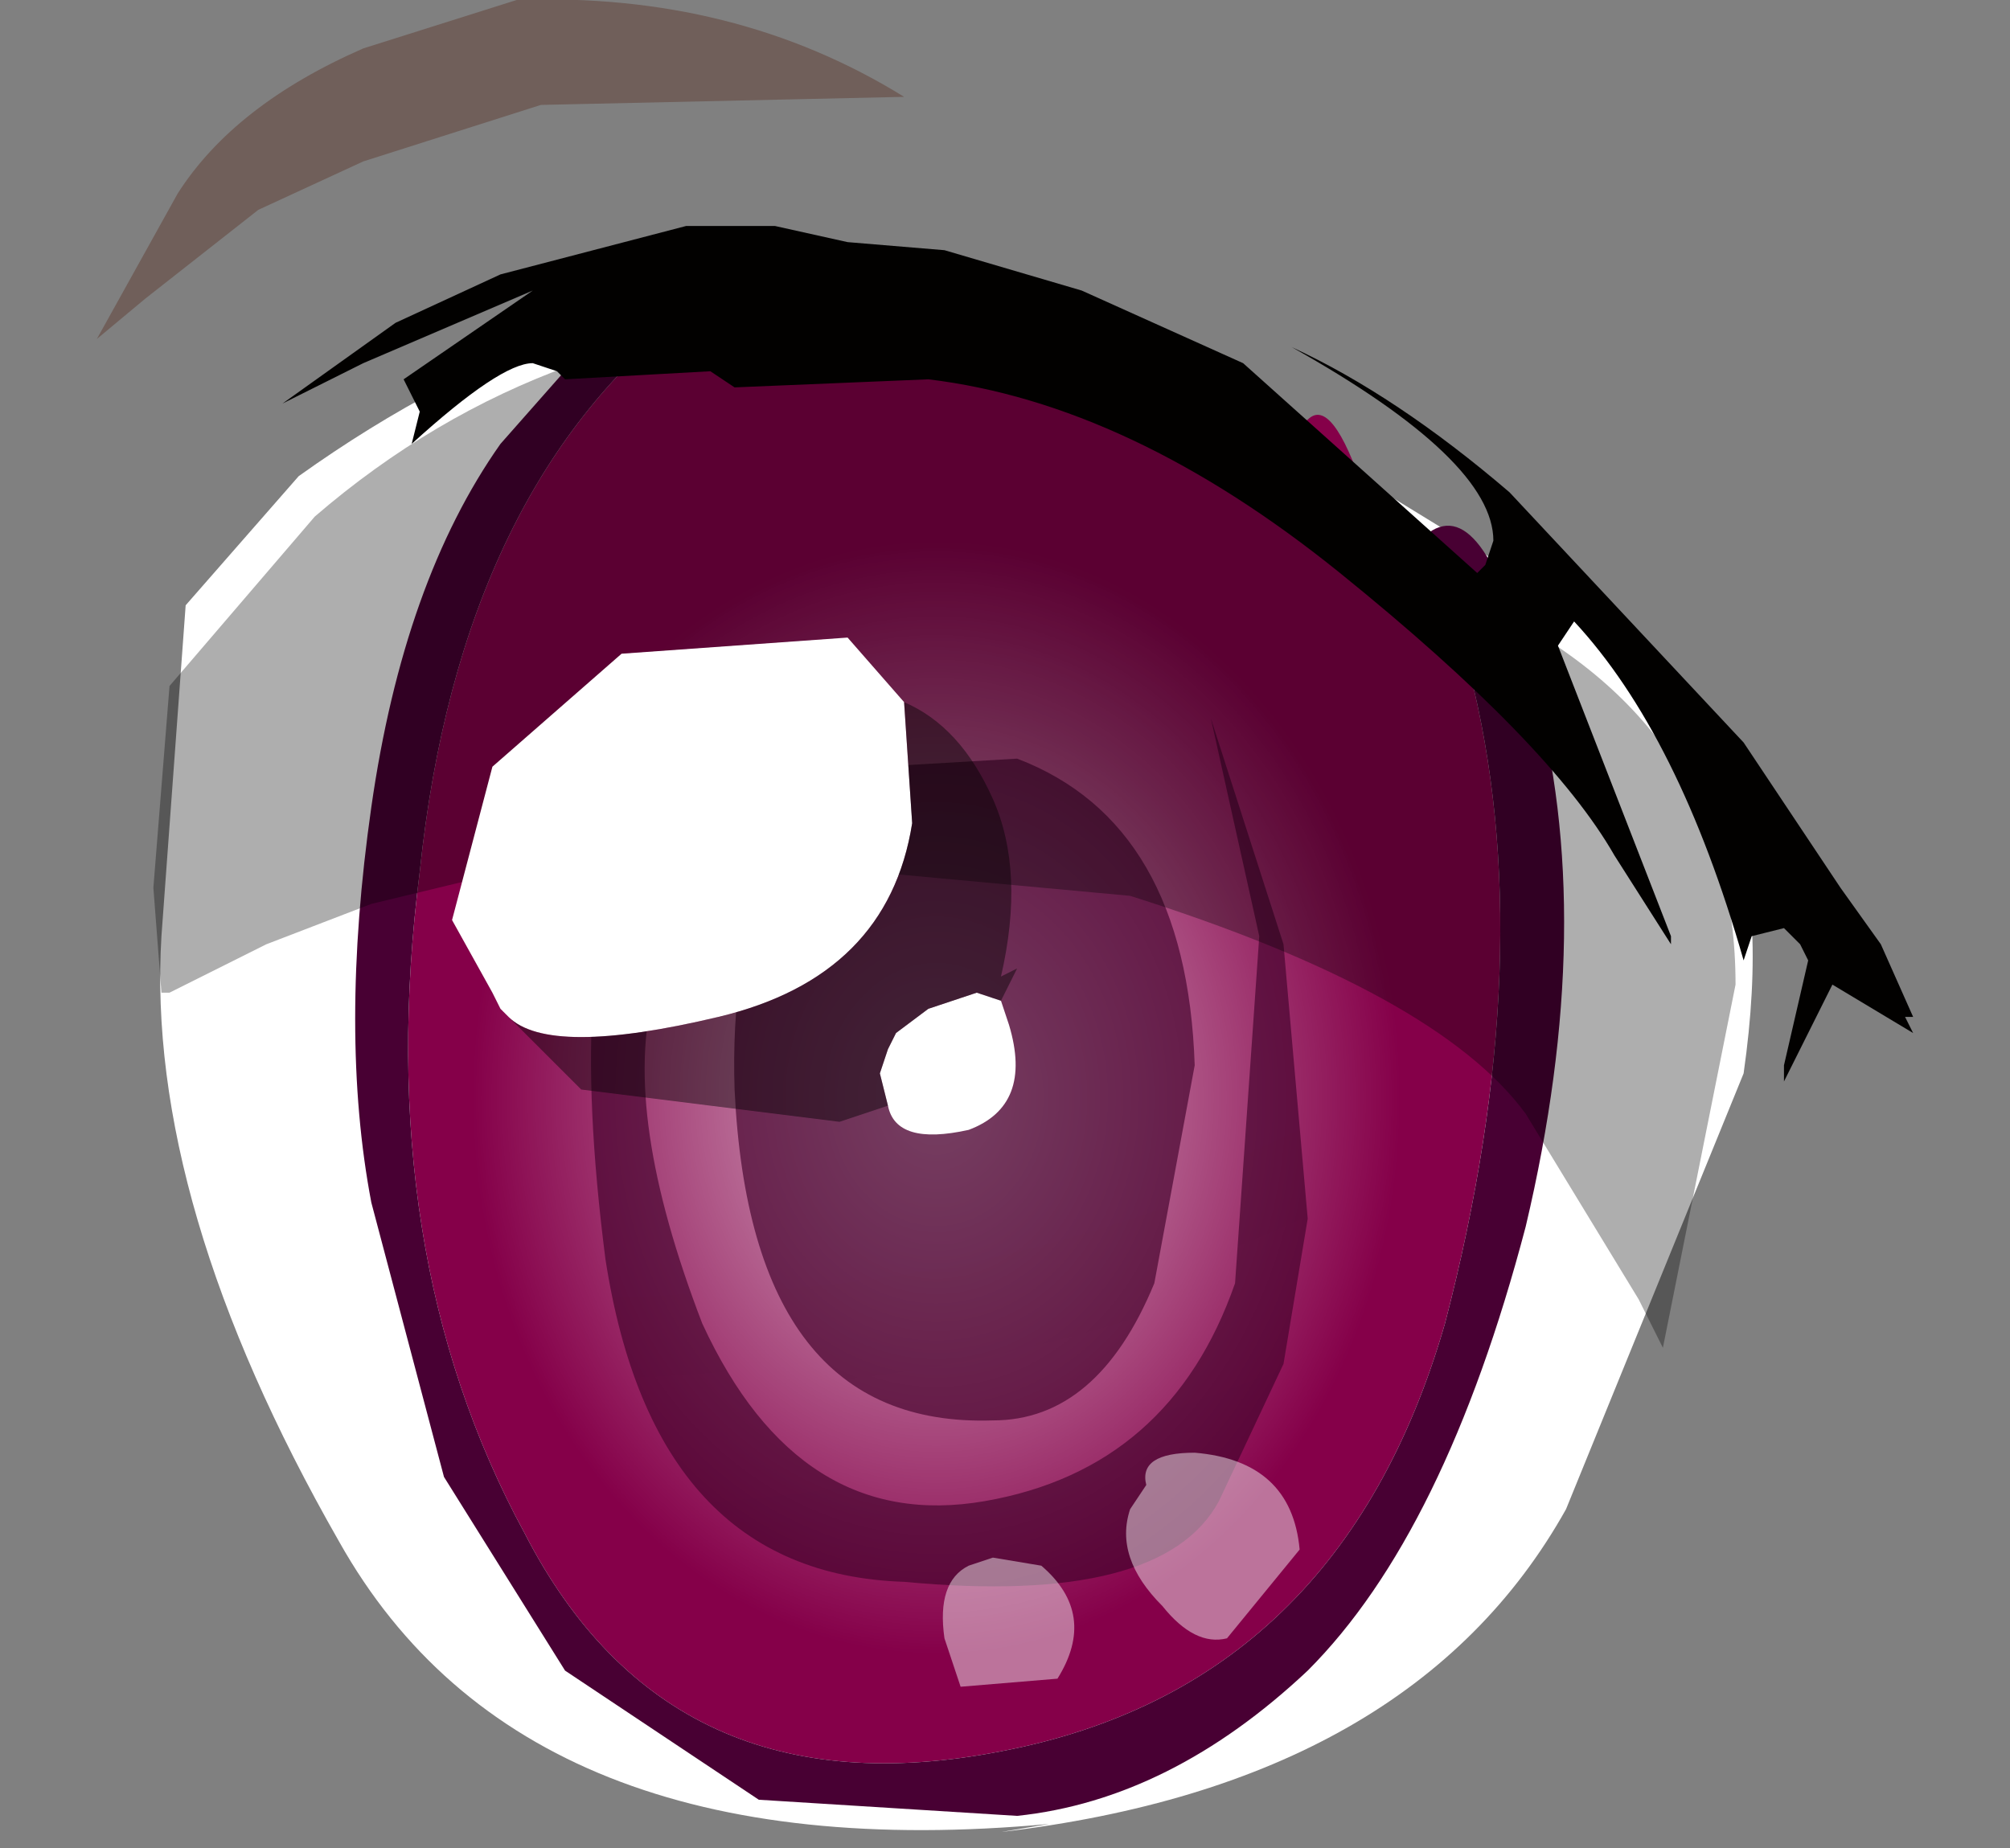 <svg xmlns="http://www.w3.org/2000/svg" xmlns:ffdec="https://www.free-decompiler.com/flash" xmlns:xlink="http://www.w3.org/1999/xlink" ffdec:objectType="frame" width="12.45" height="11.45"><rect width="100%" height="100%" fill="#808080" stroke="none"/><use ffdec:characterId="11" xlink:href="#a" width="11.9" height="11.45" transform="translate(.55)"/><defs><linearGradient id="b" x1="-819.2" x2="819.2" gradientTransform="matrix(0 0 0 0 .9 -1.6)" gradientUnits="userSpaceOnUse" spreadMethod="pad"><stop offset="0" stop-color="#331000"/><stop offset=".137" stop-color="#270f03"/><stop offset=".522"/><stop offset=".878" stop-color="#2e0f02"/><stop offset="1" stop-color="#4a1e0b"/></linearGradient><linearGradient id="f" x1="-819.2" x2="819.2" gradientTransform="translate(.9 -2)" gradientUnits="userSpaceOnUse" spreadMethod="pad"><stop offset="0" stop-color="#331000"/><stop offset=".137" stop-color="#270f03"/><stop offset=".522"/><stop offset=".878" stop-color="#2e0f02"/><stop offset="1" stop-color="#4a1e0b"/></linearGradient><linearGradient id="g" x1="-819.2" x2="819.2" gradientTransform="matrix(0 0 0 0 .9 -1.6)" gradientUnits="userSpaceOnUse" spreadMethod="pad"><stop offset="0" stop-color="#331000"/><stop offset=".137" stop-color="#270f03"/><stop offset=".522"/><stop offset=".878" stop-color="#2e0f02"/><stop offset="1" stop-color="#4a1e0b"/></linearGradient><linearGradient id="h" x1="-819.2" x2="819.2" gradientTransform="matrix(0 0 0 0 .85 -1.6)" gradientUnits="userSpaceOnUse" spreadMethod="pad"><stop offset="0" stop-color="#331000"/><stop offset=".137" stop-color="#270f03"/><stop offset=".522"/><stop offset=".878" stop-color="#2e0f02"/><stop offset="1" stop-color="#4a1e0b"/></linearGradient><radialGradient id="c" cx="0" cy="0" r="819.2" gradientTransform="matrix(.005 0 -0 .006 2.65 6.15)" gradientUnits="userSpaceOnUse" spreadMethod="pad"><stop offset="0" stop-color="#fff" stop-opacity=".706"/><stop offset=".702" stop-color="#fff" stop-opacity="0"/></radialGradient><radialGradient id="d" cx="0" cy="0" r="819.2" gradientTransform="matrix(1.087 -.072 .066 .998 .45 -1.5)" gradientUnits="userSpaceOnUse" spreadMethod="pad"><stop offset="0" stop-color="#41012b" stop-opacity=".659"/><stop offset=".702" stop-color="#0a2e00" stop-opacity=".047"/></radialGradient><radialGradient id="e" cx="0" cy="0" r="819.2" gradientTransform="matrix(1.09 .017 .001 1.188 .9 -3.2)" gradientUnits="userSpaceOnUse" spreadMethod="pad"><stop offset="0" stop-color="#41012b" stop-opacity=".659"/><stop offset=".702" stop-color="#0a2e00" stop-opacity=".047"/></radialGradient><g id="a" fill-rule="evenodd"><path fill="#fff" d="M10.15 5q.25.6.1 1.65l-1.1 2.7q-.95 1.7-3.5 2l.3-.05q-3.25.3-4.4-1.75Q.35 7.45.45 5.8L.6 3.75l.7-.8Q3.05 1.7 4.95 1.7q1.1 0 2.5 1L9 3.65q.4 0 1.15 1.35"/><path fill="url(#b)" d="M7.55 4.2 9.3 6h-.05L9 5.9l-.7-.25-.4-.4.1-.15-.55-.75z" transform="translate(2.6 .65)"/><path fill="#850049" d="m3.75 1.9 1.45.05q.3.35 1.1.25 1 .55 1.25.4.15-.15.35.45l.2.45.2-.2.25.85Q9 5.9 8.4 8.2q-.65 2.25-2.75 2.65-2.05.4-2.95-1.35-.95-1.75-.65-4.1.25-2.4 1.7-3.5"/><path fill="#480033" d="M8.3 3.3q.35-.25.65.95.4 1.45-.05 3.35-.5 1.9-1.35 2.75-.85.8-1.8.9l-1.6-.1-1.2-.8-.75-1.2-.45-1.7q-.2-1.05 0-2.45t.8-2.25l.75-.85h.45Q2.3 3 2.05 5.4q-.3 2.35.65 4.1.9 1.75 2.95 1.35 2.1-.4 2.75-2.65.6-2.3.15-4.05z"/><path fill="url(#c)" d="M.1 9.4q-.85-1.05-.9-3.55-.15-2.5.95-3.8 1.15-1.3 2.7-.8 1.55.4 2.65 1.1 1.1.65.95 3.05-.2 2.35-1.3 3.8-1.2 1.45-2.7 1.4Q1 10.45.1 9.4" transform="translate(2.6 .65)"/><path fill="url(#d)" d="m.95 4.45.1.1-.15.95q-.2.75.3 2.05.6 1.3 1.75 1.1T4.5 7.3l.15-2.15-.3-1.35.45 1.4.15 1.7-.15.9-.4.85q-.35.65-1.95.5Q.9 9.1.6 7.15.35 5.2.8 4.5z" transform="translate(2.6 .65)"/><path fill="url(#e)" d="m2.3 4.1.85-.05q1.05.4 1.1 1.9L4 7.3q-.35.85-1 .85-1.5.05-1.6-2.05-.05-1.6.9-2" transform="translate(2.6 .65)"/><path fill-opacity=".318" d="m6.45 5.55-3.25-.3-1.45.35-.65.25-.6.3H.45L.4 5.5l.1-1.25.9-1.05q1.45-1.25 3.45-1.25.9 0 2.25.8l1.55 1q1.55.75 1.55 2.35l-.45 2.25-.15-.3-.7-1.15q-.55-.75-2.45-1.35"/><path fill="#fff" d="m2.6 6.3-.05-.05-.05-.1-.25-.45.25-.95.8-.7 1.4-.1.35.4.05.75q-.15.95-1.2 1.2t-1.3 0m3.05-.1.05.15q.15.5-.25.65-.45.1-.5-.15l-.05-.2.05-.15.05-.1.2-.15.3-.1z"/><path fill="#fff" fill-opacity=".451" d="m5.6 9.65.3.05q.35.3.1.7l-.6.05-.1-.3q-.05-.35.15-.45zm1.9-.05-.45.55q-.2.05-.4-.2-.3-.3-.2-.6l.1-.15q-.05-.2.3-.2.6.05.65.6"/><path fill-opacity=".431" d="m4.95 6.85-.3.1-1.6-.2-.45-.45q.25.25 1.3 0t1.2-1.2l-.05-.75q.35.15.55.6t.05 1.1l.1-.05-.1.2-.15-.05-.3.1-.2.15-.05.1-.05.15z"/><path fill="#4a1400" fill-opacity=".298" d="M5.05.6 2.8.65 1.7 1l-.65.3-.7.55-.3.25.5-.9Q.9.65 1.7.3l.95-.3Q4-.05 5.05.6"/><path fill="url(#f)" d="M1.45.75h.2l.45.1.6.05.85.25 1 .45L6 2.9l.05-.05.05-.15q0-.5-1.25-1.2.65.3 1.35.9l1.45 1.55.6.9.25.35.2.45h-.05l.05.1-.5-.3-.3.6v-.1l.15-.65L8 5.2l-.1-.1-.2.05-.05.15q-.4-1.4-1.05-2.1l-.1.15.7 1.8v.05l-.35-.55q-.4-.7-1.7-1.75T2.6 1.7l-1.2.05-.15-.1-.9.05-.05-.05-.15-.05q-.2 0-.75.5l.05-.2-.1-.2.8-.55-1.05.45-.5.25.7-.5.65-.3L1.1.75z" transform="translate(2.6 .65)"/><path fill="url(#g)" d="M4.85 1.5q1.25.7 1.25 1.2l-.05.15L6 2.9 4.55 1.6l-1-.45L2.7.9 2.1.85l-.45-.1h-.2L1.35.7.9.65-.55 1l-1 .55-1.05.7 1.25-1 .45-.3Q.05.4 1.3.45q1.55 0 3.3.9zm-6.25.35.5-.25 1.05-.45-.8.55.1.2-.05.2q.55-.5.75-.5l.15.05.05.05.9-.05.15.1-1.6.7-.55.45-.4.3-.3.35-.7 1 .1-2.15zM7.2 5.2v-.05l-.7-1.8.1-.15q.65.7 1.05 2.1l.05-.15.2-.05.1.1.05.1-.15.65v.1l.3-.6.5.3-.05-.1h.05l.55.35-1.1-.3-.2.5-.85 1.55.1-.4V7.1l.2-1.3-.2-.55h.05zm.45-1.65Q6.3 1.9 5.2 1.2L4.8.9q1.65.75 2.65 2.05l.8 1.2.55.8-.55-.65z" transform="translate(2.6 .65)"/><path fill="url(#h)" d="m1.25 10.65-1-.4-.5-.4 1 .25 2.9.2 1.65-.25q-.35.45-1.55.65-1.2.25-2.2 0z" transform="translate(2.6 .65)"/></g></defs></svg>